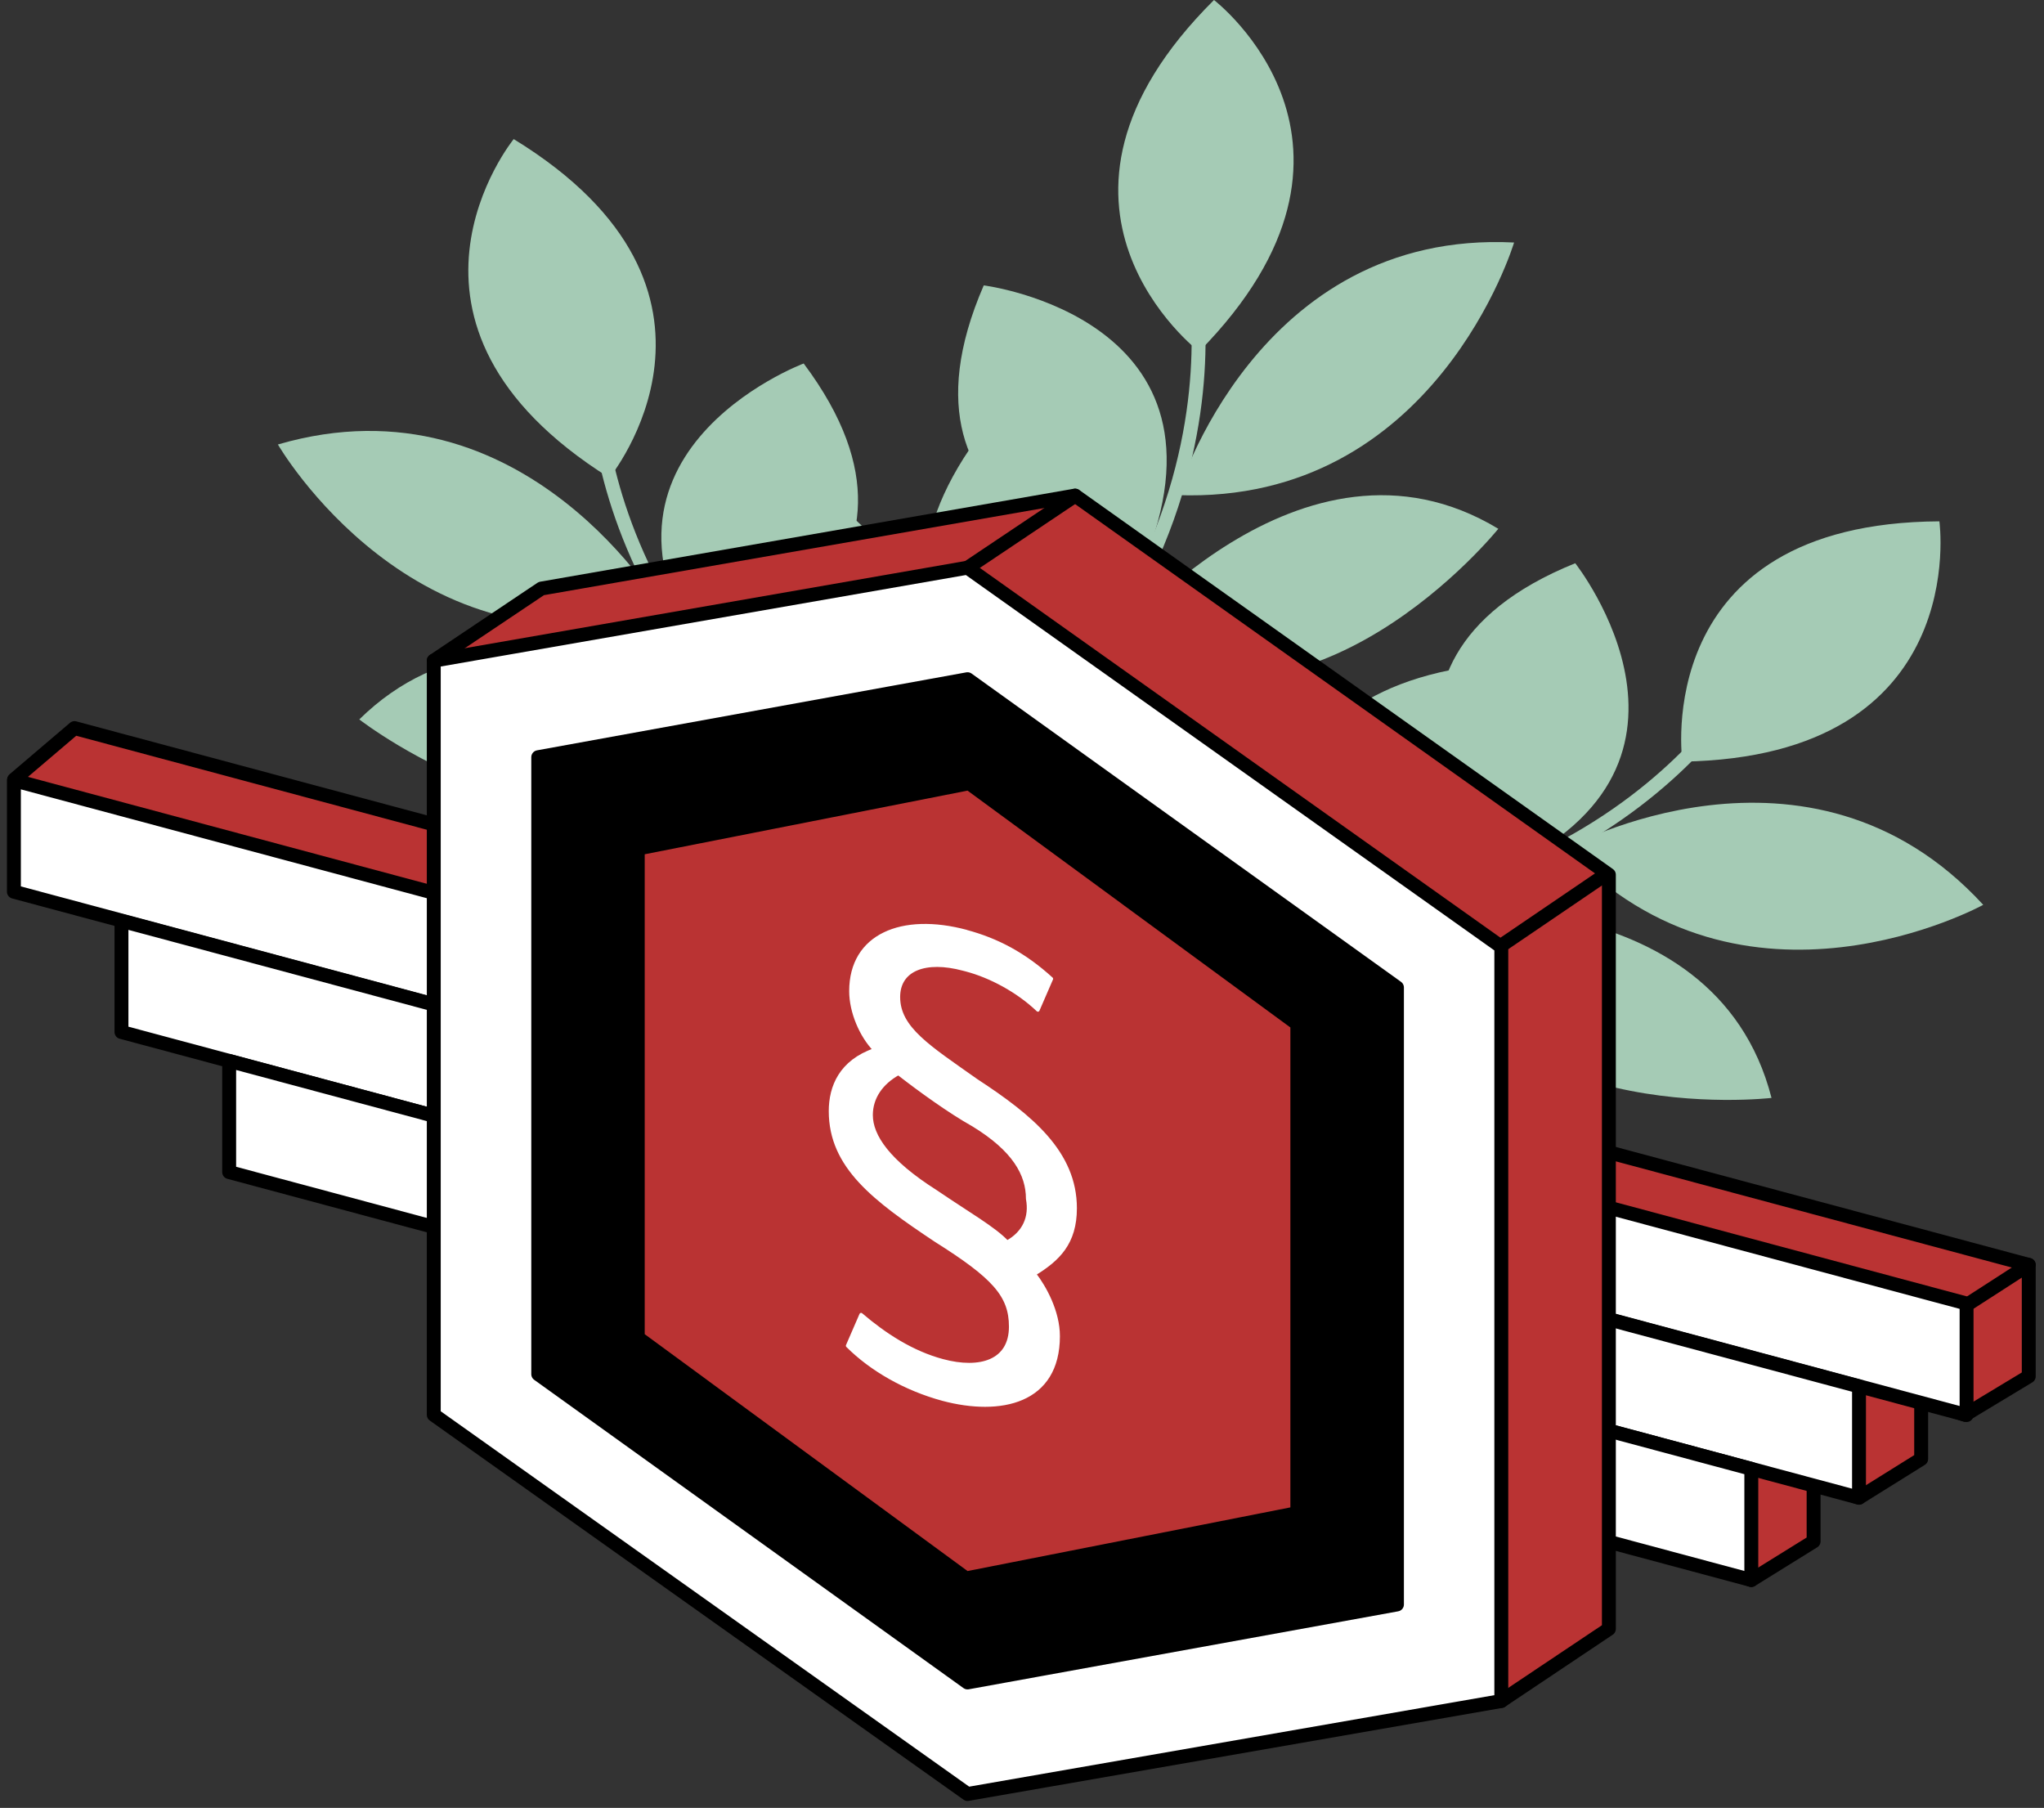 <svg width="147" height="130" viewBox="0 0 147 130" fill="none" xmlns="http://www.w3.org/2000/svg">
<rect x="0" y="0" width="147" height="130" fill="#333333" stroke="none"/>
<path fill-rule="evenodd" clip-rule="evenodd" d="M36.944 10.001C36.944 10.001 26.15 23.261 43.827 34.357C43.827 34.357 54.789 20.929 36.944 10.001Z" fill="#A5CBB5"/>
<path fill-rule="evenodd" clip-rule="evenodd" d="M19.986 31.961C19.986 31.961 29.823 48.983 47.763 44.031C47.763 44.031 37.815 26.768 19.986 31.961Z" fill="#A5CBB5"/>
<path fill-rule="evenodd" clip-rule="evenodd" d="M57.799 26.137C57.799 26.137 39.978 32.807 51.364 48.424C51.364 48.424 69.44 41.682 57.799 26.137Z" fill="#A5CBB5"/>
<path fill-rule="evenodd" clip-rule="evenodd" d="M57.974 34.588C57.974 34.588 46.062 47.097 63.092 58.96C63.092 58.96 75.188 46.299 57.974 34.588Z" fill="#A5CBB5"/>
<path d="M42.893 27.743C42.893 27.743 42.286 55.478 80.713 67.037" stroke="#A5CBB5" stroke-linecap="round" stroke-linejoin="round"/>
<path fill-rule="evenodd" clip-rule="evenodd" d="M25.839 51.731C25.839 51.731 42.853 64.96 54.909 53.521C54.909 53.521 37.679 40.093 25.839 51.731Z" fill="#A5CBB5"/>
<path fill-rule="evenodd" clip-rule="evenodd" d="M42.222 68.762C42.222 68.762 62.597 77.157 68.322 62.132C68.322 62.132 47.675 53.601 42.222 68.762Z" fill="#A5CBB5"/>
<path fill-rule="evenodd" clip-rule="evenodd" d="M139.476 37.488C139.476 37.488 141.855 54.423 120.993 54.766C120.993 54.766 118.55 37.6 139.476 37.488Z" fill="#A5CBB5"/>
<path fill-rule="evenodd" clip-rule="evenodd" d="M142.63 65.063C142.63 65.063 125.408 74.537 112.617 61.013C112.617 61.013 130.063 51.387 142.63 65.063Z" fill="#A5CBB5"/>
<path fill-rule="evenodd" clip-rule="evenodd" d="M113.288 40.5C113.288 40.5 125.089 55.43 107.268 62.899C107.268 62.899 95.284 47.77 113.288 40.5Z" fill="#A5CBB5"/>
<path fill-rule="evenodd" clip-rule="evenodd" d="M108.761 47.641C108.761 47.641 112.49 64.512 91.787 65.846C91.787 65.846 87.987 48.751 108.761 47.641Z" fill="#A5CBB5"/>
<path d="M125.217 49.59C125.217 49.59 111.388 73.642 72.529 63.633" stroke="#A5CBB5" stroke-linecap="round" stroke-linejoin="round"/>
<path fill-rule="evenodd" clip-rule="evenodd" d="M127.404 78.947C127.404 78.947 106.007 81.463 101.6 65.431C101.6 65.431 123.284 62.859 127.404 78.947Z" fill="#A5CBB5"/>
<path fill-rule="evenodd" clip-rule="evenodd" d="M104.57 85.041C104.57 85.041 82.789 81.678 85.663 65.862C85.663 65.862 107.747 69.249 104.57 85.041Z" fill="#A5CBB5"/>
<path fill-rule="evenodd" clip-rule="evenodd" d="M87.308 0C87.308 0 100.873 10.4 86.238 25.282C86.238 25.282 72.466 14.754 87.308 0Z" fill="#A5CBB5"/>
<path fill-rule="evenodd" clip-rule="evenodd" d="M108.889 17.438C108.889 17.438 103.252 36.273 84.657 35.602C84.657 35.602 90.35 16.503 108.889 17.438Z" fill="#A5CBB5"/>
<path fill-rule="evenodd" clip-rule="evenodd" d="M70.749 20.521C70.749 20.521 89.623 22.886 82.158 40.715C82.158 40.715 63.012 38.335 70.749 20.521Z" fill="#A5CBB5"/>
<path fill-rule="evenodd" clip-rule="evenodd" d="M72.53 28.78C72.53 28.78 87.005 38.19 73.184 53.671C73.184 53.671 58.494 44.149 72.53 28.78Z" fill="#A5CBB5"/>
<path d="M85.623 18.637C85.623 18.637 92.625 45.485 57.903 65.615" stroke="#A5CBB5" stroke-linecap="round" stroke-linejoin="round"/>
<path fill-rule="evenodd" clip-rule="evenodd" d="M107.755 38.023C107.755 38.023 94.262 54.83 79.891 46.49C79.891 46.49 93.552 29.444 107.755 38.023Z" fill="#A5CBB5"/>
<path fill-rule="evenodd" clip-rule="evenodd" d="M95.755 58.385C95.755 58.385 77.871 71.262 68.833 57.97C68.833 57.97 86.949 44.893 95.755 58.385Z" fill="#A5CBB5"/>
<path fill-rule="evenodd" clip-rule="evenodd" d="M87.38 75.263L145.903 90.952V98.972L141.32 101.736L87.38 83.275V75.263Z" fill="#BA3333" stroke="black" stroke-linecap="round" stroke-linejoin="round"/>
<path fill-rule="evenodd" clip-rule="evenodd" d="M87.38 83.301L138.166 96.913V104.909L133.695 107.697L87.38 91.297V83.301Z" fill="#BA3333" stroke="black" stroke-linecap="round" stroke-linejoin="round"/>
<path fill-rule="evenodd" clip-rule="evenodd" d="M87.38 91.296L130.43 102.839V110.835L125.951 113.615L87.38 99.292V91.296Z" fill="#BA3333" stroke="black" stroke-linecap="round" stroke-linejoin="round"/>
<path fill-rule="evenodd" clip-rule="evenodd" d="M63.883 68.043L5.359 52.354L1.024 56.045L5.359 60.366L63.883 76.055V68.043Z" fill="#BA3333" stroke="black" stroke-linecap="round" stroke-linejoin="round"/>
<path fill-rule="evenodd" clip-rule="evenodd" d="M63.883 76.079L13.096 62.459V70.455L63.883 84.075V76.079Z" fill="#BA3333" stroke="black" stroke-linecap="round" stroke-linejoin="round"/>
<path fill-rule="evenodd" clip-rule="evenodd" d="M63.883 84.075L20.832 72.532V80.528L63.883 92.071V84.075Z" fill="#BA3333" stroke="black" stroke-linecap="round" stroke-linejoin="round"/>
<path fill-rule="evenodd" clip-rule="evenodd" d="M59.523 71.797L1 56.108V64.121L59.523 79.809V71.797Z" fill="white" stroke="black" stroke-linecap="round" stroke-linejoin="round"/>
<path fill-rule="evenodd" clip-rule="evenodd" d="M82.901 78.044L141.432 93.732V101.752L82.901 86.056V78.044Z" fill="white" stroke="black" stroke-linecap="round" stroke-linejoin="round"/>
<path fill-rule="evenodd" clip-rule="evenodd" d="M59.523 79.824L8.736 66.213V74.209L59.523 87.829V79.824Z" fill="white" stroke="black" stroke-linecap="round" stroke-linejoin="round"/>
<path fill-rule="evenodd" clip-rule="evenodd" d="M82.901 86.08L133.696 99.692V107.696L82.901 94.076V86.08Z" fill="white" stroke="black" stroke-linecap="round" stroke-linejoin="round"/>
<path fill-rule="evenodd" clip-rule="evenodd" d="M59.523 87.829L16.481 76.286V84.282L59.523 95.825V87.829Z" fill="white" stroke="black" stroke-linecap="round" stroke-linejoin="round"/>
<path d="M141.544 93.765L145.903 90.953" stroke="black" stroke-linecap="round" stroke-linejoin="round"/>
<path fill-rule="evenodd" clip-rule="evenodd" d="M82.901 94.076L125.951 105.619V113.615L82.901 102.072V94.076Z" fill="white" stroke="black" stroke-linecap="round" stroke-linejoin="round"/>
<path fill-rule="evenodd" clip-rule="evenodd" d="M115.707 117.13L107.971 122.306L77.32 123.808L38.932 96.544L31.196 47.505L38.932 42.321L77.32 35.635L115.707 62.898V117.13Z" fill="#BA3333" stroke="black" stroke-linecap="round" stroke-linejoin="round"/>
<path fill-rule="evenodd" clip-rule="evenodd" d="M107.971 122.314L69.583 129L31.196 101.737V47.506L69.583 40.82L107.971 68.083V122.314Z" fill="white" stroke="black" stroke-linecap="round" stroke-linejoin="round"/>
<path fill-rule="evenodd" clip-rule="evenodd" d="M100.466 115.372L69.583 120.979L38.709 98.812V54.446L69.583 48.839L100.466 71.006V115.372Z" fill="black" stroke="black" stroke-linecap="round" stroke-linejoin="round"/>
<path fill-rule="evenodd" clip-rule="evenodd" d="M92.801 108.391L69.584 112.968L46.366 95.937V61.428L69.584 56.851L92.801 73.882V108.391Z" fill="#BA3333"/>
<path d="M107.971 67.988L115.444 62.907M69.583 40.828L77.32 35.644" stroke="black" stroke-linecap="round" stroke-linejoin="round"/>
<path d="M69.503 66.98C64.857 65.734 61.192 67.26 61.192 71.27C61.192 72.772 61.926 74.473 62.901 75.488C60.457 76.335 59.723 78.148 59.723 79.897C59.723 83.907 62.901 86.264 67.3 89.195C71.46 91.815 72.681 93.141 72.681 95.394C72.681 97.902 70.486 98.565 67.795 97.846C65.591 97.255 63.635 95.985 61.926 94.523L60.952 96.768C62.661 98.478 65.112 99.883 67.795 100.61C71.954 101.721 76.106 100.834 76.106 96.073C76.106 94.316 75.132 92.55 74.398 91.608C76.106 90.561 77.328 89.387 77.328 86.879C77.328 82.869 74.15 80.265 70.238 77.708C66.813 75.288 64.617 73.946 64.617 71.693C64.617 69.688 66.573 68.961 69.264 69.68L69.511 69.744C71.22 70.2 73.176 71.23 74.645 72.628L75.619 70.383C73.663 68.602 71.707 67.579 69.511 66.988L69.503 66.98ZM72.434 89.315C71.46 88.301 69.743 87.342 67.3 85.68C63.875 83.508 62.653 81.678 62.653 80.177C62.653 78.923 63.388 77.868 64.609 77.189C66.078 78.332 68.274 79.929 69.99 80.888C72.921 82.677 73.903 84.442 73.903 86.2C74.15 87.518 73.655 88.636 72.434 89.315Z" fill="white" stroke="white" stroke-width="0.24" stroke-linejoin="round"/>
</svg>
